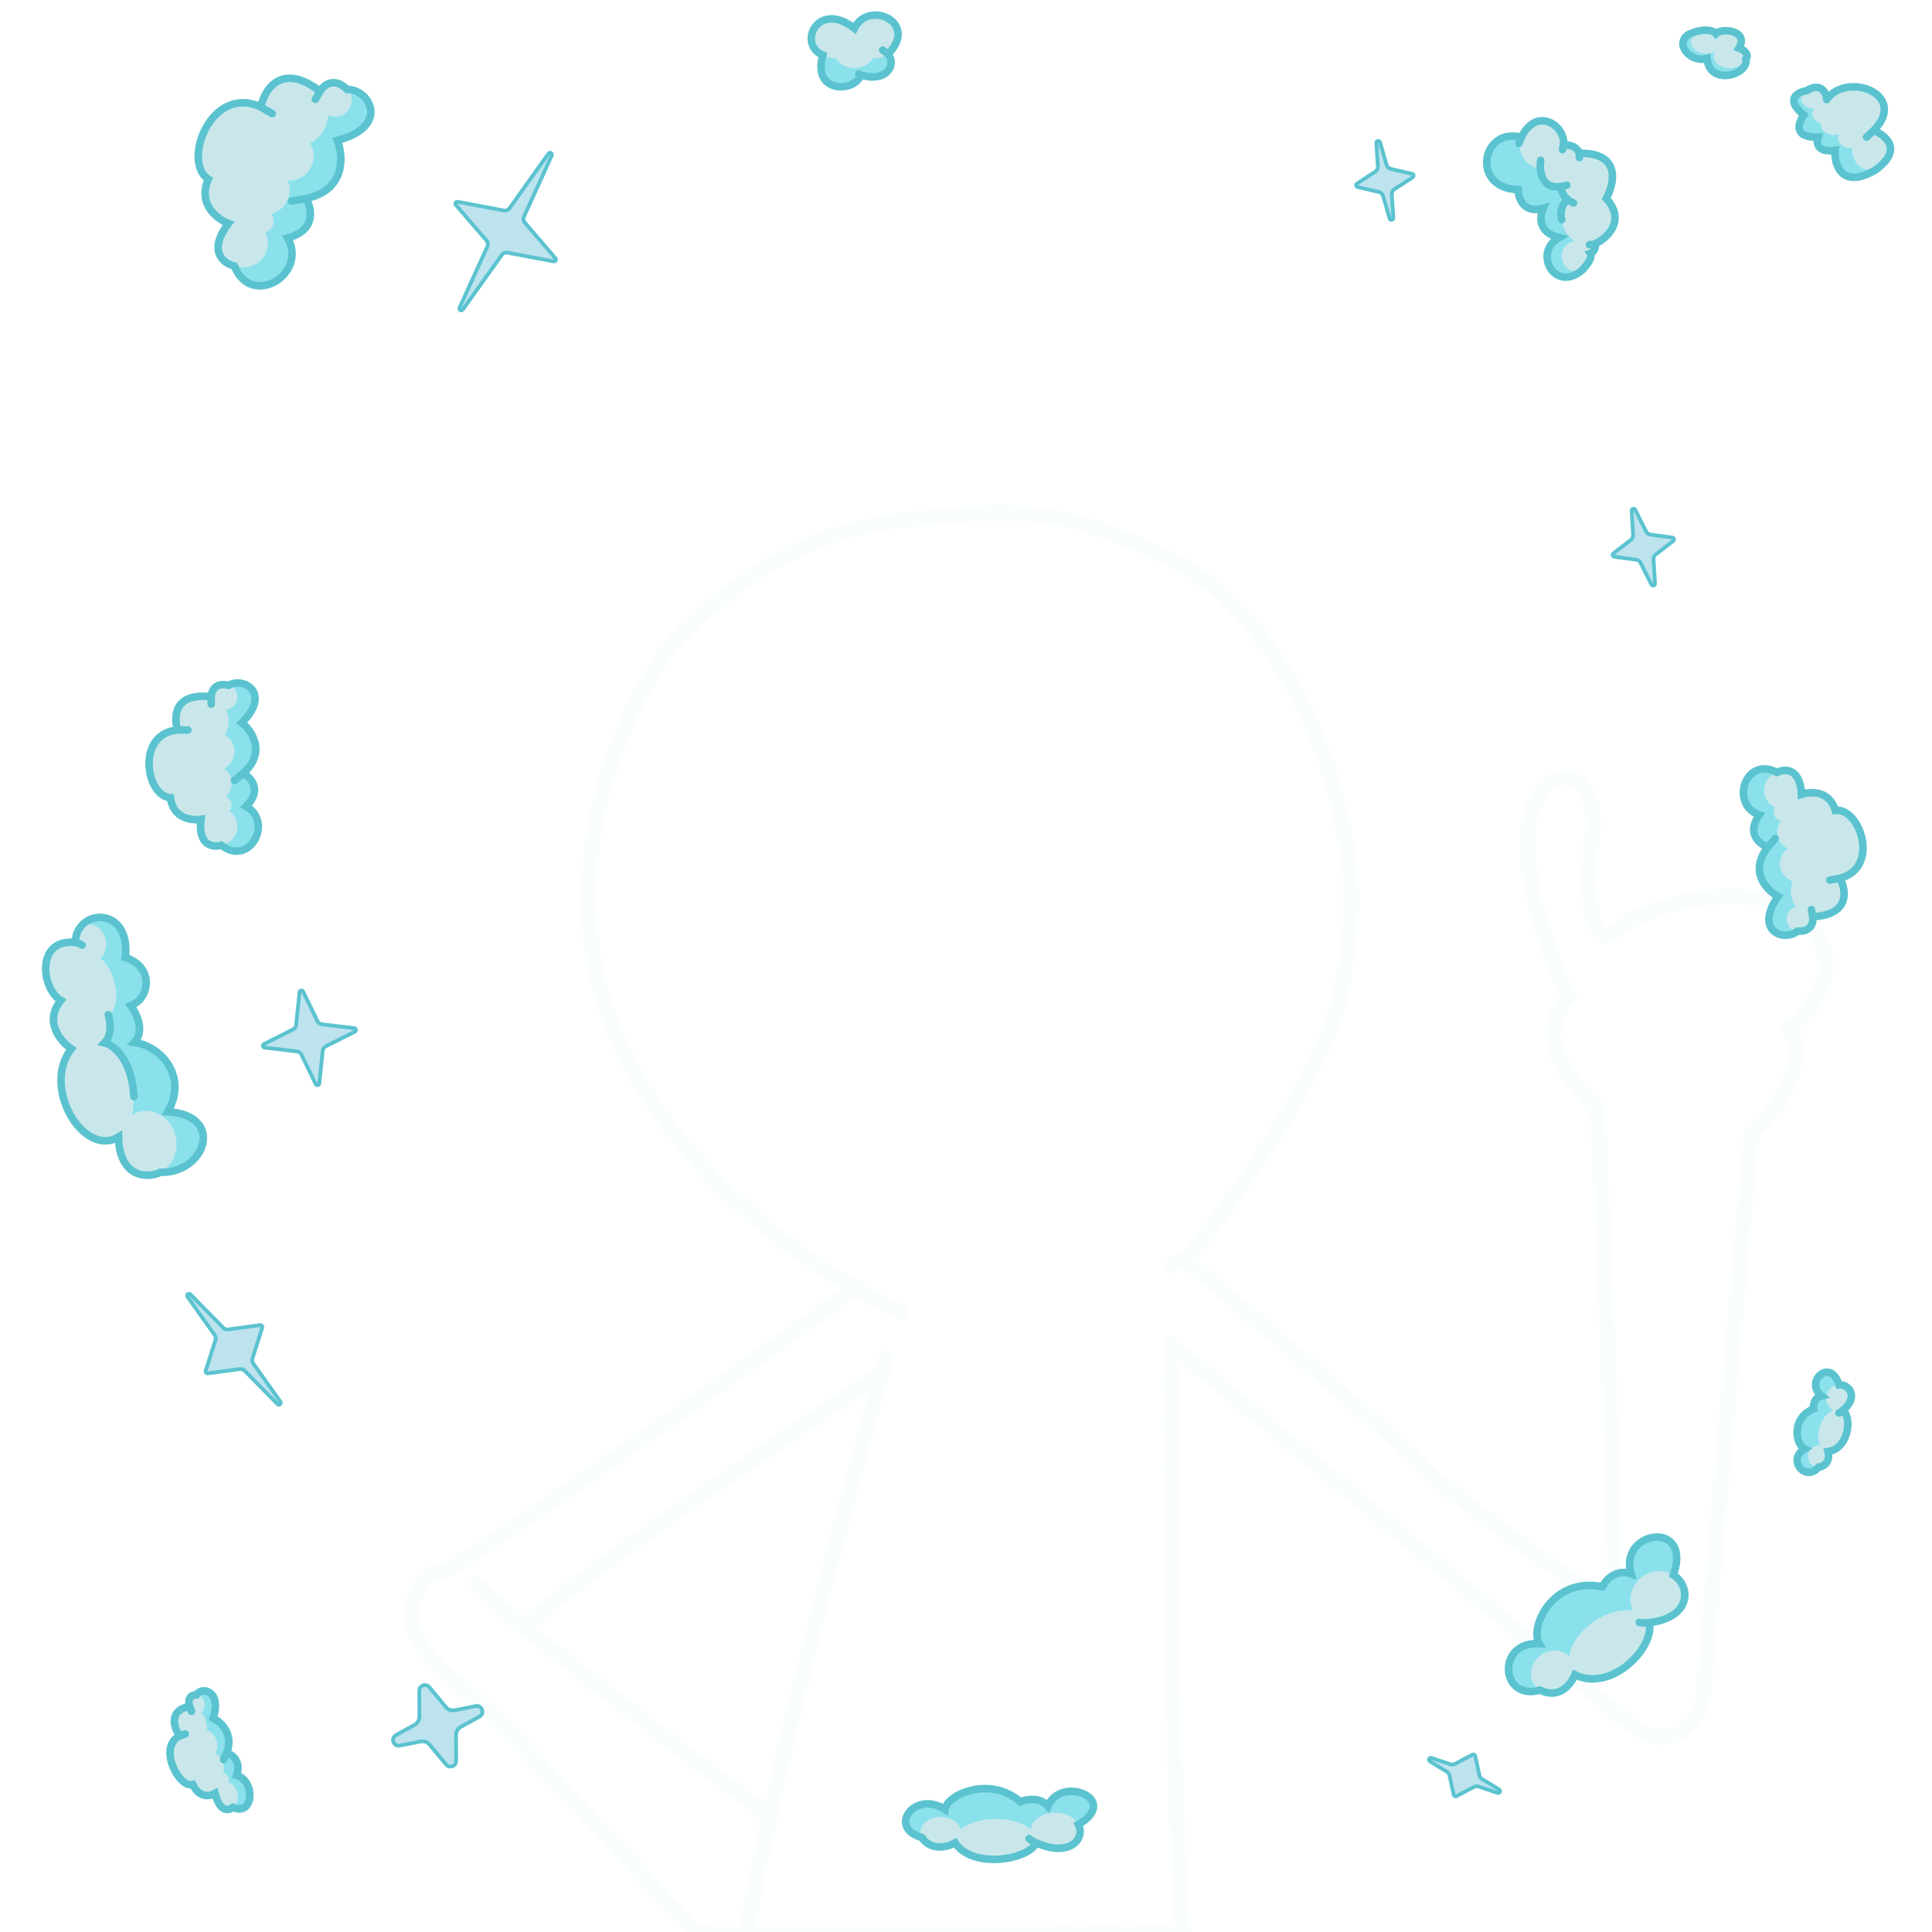 <svg width="512" height="512" viewBox="0 0 512 512" fill="none" xmlns="http://www.w3.org/2000/svg">
<g clip-path="url(#clip0_42_30)">
<g opacity="0.04">
<path d="M234.857 359.825C220.357 410.825 194.357 513.825 198.357 517.825" stroke="#7ACEE7" stroke-width="4" stroke-linecap="round"/>
<path d="M310.356 356.325C309.856 406.491 311.356 510.325 314.356 514.825" stroke="#7ACEE7" stroke-width="4" stroke-linecap="round"/>
<path d="M310.356 356.325L434.356 458.825C438.523 461.158 447.756 462.625 451.356 449.825C455.523 399.658 463.956 299.425 464.356 299.825C464.856 300.325 480.856 284.825 474.356 272.325C482.523 265.658 492.956 249.625 469.356 238.825C463.523 237.158 447.756 235.925 431.356 244.325C430.19 245.325 427.456 247.425 425.856 247.825C423.856 248.325 418.856 243.825 422.356 218.325C422.356 213.658 420.556 204.725 413.356 206.325C404.356 208.325 398.856 227.825 415.856 264.325C411.523 267.825 406.956 278.625 423.356 293.825C425.523 337.658 428.956 425.325 427.356 425.325C425.356 425.325 385.856 397.825 377.356 388.825C368.856 379.825 317.356 336.825 314.356 333.825" stroke="#7ACEE7" stroke-width="4" stroke-linecap="round"/>
<path d="M233.856 363.825C206.69 381.658 149.656 420.125 138.856 431.325M138.856 431.325C160.356 448.158 203.456 481.625 203.856 480.825M138.856 431.325L126.356 419.825" stroke="#7ACEE7" stroke-width="4" stroke-linecap="round"/>
<path d="M226.857 341.325C191.523 366.491 120.157 416.725 117.357 416.325C113.857 415.825 99.357 427.325 119.357 444.325C139.357 461.325 182.857 511.825 185.357 512.325C187.357 512.725 271.857 512.491 313.857 512.325" stroke="#7ACEE7" stroke-width="4" stroke-linecap="round"/>
<path d="M238.856 347.825C233.656 345.425 228.689 342.491 226.856 341.325C210.856 332.991 175.456 307.225 161.856 270.825C144.856 225.325 169.356 178.325 181.856 166.825C194.388 155.295 211.356 140.825 239.356 137.825C271.421 134.389 282.315 134.824 309.356 147.825C335.356 160.325 349.356 191.825 353.856 210.325C358.356 228.825 359.856 239.325 355.356 262.825C350.856 286.325 317.856 330.825 314.356 333.325C314.189 333.491 313.156 334.125 310.356 335.325" stroke="#7ACEE7" stroke-width="4" stroke-linecap="round"/>
</g>
<ellipse cx="415.429" cy="67.894" rx="5.123" ry="5.41" fill="#8AE1EB"/>
<ellipse cx="413.646" cy="57.545" rx="5.123" ry="5.41" fill="#8AE1EB"/>
<ellipse cx="407.41" cy="50.018" rx="5.123" ry="5.41" fill="#8AE1EB"/>
<ellipse cx="413.202" cy="50.959" rx="5.123" ry="5.41" fill="#8AE1EB"/>
<ellipse cx="401.396" cy="43.197" rx="7.128" ry="7.056" fill="#8AE1EB"/>
<ellipse cx="417.656" cy="67.894" rx="3.787" ry="3.999" fill="#C9E7EB"/>
<ellipse cx="420.552" cy="64.837" rx="2.227" ry="2.352" fill="#C9E7EB"/>
<ellipse cx="420.774" cy="57.545" rx="6.905" ry="7.292" fill="#C9E7EB"/>
<ellipse cx="420.329" cy="47.666" rx="6.905" ry="7.292" fill="#C9E7EB"/>
<ellipse cx="413.647" cy="43.903" rx="5.568" ry="5.88" fill="#C9E7EB"/>
<ellipse cx="408.525" cy="38.493" rx="5.791" ry="6.116" fill="#C9E7EB"/>
<path d="M408.302 42.491C407.894 45.289 408.494 50.213 413.648 49.445M415.207 49.077C414.646 49.253 414.127 49.374 413.648 49.445M413.648 49.445C413.648 50.42 414.316 52.653 416.989 53.782" stroke="#5BC3CF" stroke-width="2" stroke-linecap="round"/>
<path d="M415.429 52.841C414.612 53.468 413.157 55.428 413.869 58.251" stroke="#5BC3CF" stroke-width="2" stroke-linecap="round"/>
<path d="M403.179 36.376C392.71 33.553 389.636 49.877 402.288 50.253C402.362 52.527 403.802 56.698 408.97 55.193C408.004 57.231 407.5 61.638 413.202 62.955C406.074 66.953 412.088 77.679 419.215 71.658C420.255 70.638 422.156 68.318 421.443 67.189C421.962 67.032 422.957 66.295 422.779 64.601M403.179 36.376C407.455 27.72 415.206 33.788 414.315 38.493M403.179 36.376L402.51 38.022M422.779 64.601C425.897 63.112 431.02 58.486 425.675 52.605C427.902 48.528 429.595 40.421 418.547 40.61M422.779 64.601C422.705 64.68 422.289 64.837 421.22 64.837M418.547 40.61C418.25 39.747 416.988 38.116 414.315 38.493M418.547 40.61V41.786M414.315 38.493L414.092 39.669" stroke="#5BC3CF" stroke-width="2" stroke-linecap="round"/>
<ellipse cx="246.216" cy="482.658" rx="6.145" ry="4.596" fill="#8AE1EB"/>
<ellipse cx="273.101" cy="481.509" rx="6.145" ry="4.596" fill="#8AE1EB"/>
<ellipse cx="283.855" cy="479.211" rx="6.145" ry="4.596" fill="#8AE1EB"/>
<ellipse cx="261.195" cy="481.222" rx="11.138" ry="7.182" fill="#8AE1EB"/>
<ellipse cx="249.289" cy="485.531" rx="5.377" ry="4.022" fill="#C9E7EB"/>
<ellipse cx="263.884" cy="487.542" rx="10.754" ry="5.458" fill="#C9E7EB"/>
<ellipse cx="279.63" cy="485.244" rx="6.529" ry="4.884" fill="#C9E7EB"/>
<path d="M274.637 488.404C283.547 492.311 287.695 487.254 285.775 483.52C297.143 476.855 281.166 470.305 277.71 478.636C275.559 476.108 271.949 476.817 270.412 477.487C262.117 470.363 250.825 475.763 250.441 479.498C242.376 474.327 235.078 484.382 244.296 486.967C246.754 490.644 251.209 489.457 253.13 488.404C257.738 495.298 272.333 493 274.637 488.404ZM274.637 488.404C274.509 488.404 273.946 488.174 272.717 487.254" stroke="#5BC3CF" stroke-width="2" stroke-linecap="round"/>
<ellipse cx="479.49" cy="386.835" rx="3.318" ry="3.145" transform="rotate(-70 479.49 386.835)" fill="#8AE1EB"/>
<ellipse cx="483.716" cy="372.924" rx="3.318" ry="3.145" transform="rotate(-70 483.716 372.924)" fill="#8AE1EB"/>
<ellipse cx="484.224" cy="366.929" rx="3.318" ry="3.145" transform="rotate(-70 484.224 366.929)" fill="#8AE1EB"/>
<ellipse cx="481.332" cy="378.898" rx="6.014" ry="4.914" transform="rotate(-70 481.332 378.898)" fill="#8AE1EB"/>
<ellipse cx="481.903" cy="385.948" rx="2.904" ry="2.752" transform="rotate(-70 481.903 385.948)" fill="#C9E7EB"/>
<ellipse cx="485.892" cy="379.013" rx="5.807" ry="3.735" transform="rotate(-70 485.892 379.013)" fill="#C9E7EB"/>
<ellipse cx="487.322" cy="370.485" rx="3.526" ry="3.341" transform="rotate(-70 487.322 370.485)" fill="#C9E7EB"/>
<path d="M488.432 373.757C492.59 370.15 490.105 366.862 487.349 366.963C485.164 359.634 478.002 366.209 482.72 369.912C480.697 370.412 480.486 372.41 480.633 373.346C474.52 375.889 475.907 382.882 478.238 383.951C473.423 386.834 478.54 392.89 481.905 388.817C484.723 388.431 484.783 385.892 484.46 384.671C489.744 383.946 490.962 376.002 488.432 373.757ZM488.432 373.757C488.409 373.822 488.157 374.054 487.339 374.463" stroke="#5BC3CF" stroke-width="2" stroke-linecap="round"/>
<ellipse cx="406.498" cy="441.832" rx="6.882" ry="6.29" transform="rotate(-35 406.498 441.832)" fill="#8AE1EB"/>
<ellipse cx="430.262" cy="423.273" rx="6.882" ry="6.29" transform="rotate(-35 430.262 423.273)" fill="#8AE1EB"/>
<ellipse cx="438.325" cy="413.789" rx="6.882" ry="6.29" transform="rotate(-35 438.325 413.789)" fill="#8AE1EB"/>
<ellipse cx="419.113" cy="430.6" rx="12.475" ry="9.828" transform="rotate(-35 419.113 430.6)" fill="#8AE1EB"/>
<ellipse cx="411.572" cy="443.079" rx="6.022" ry="5.504" transform="rotate(-35 411.572 443.079)" fill="#C9E7EB"/>
<ellipse cx="426.541" cy="435.957" rx="12.044" ry="7.469" transform="rotate(-35 426.541 435.957)" fill="#C9E7EB"/>
<ellipse cx="439.184" cy="423.265" rx="7.313" ry="6.683" transform="rotate(-35 439.184 423.265)" fill="#C9E7EB"/>
<path d="M437.083 430.015C448.325 428.67 448.162 420.338 443.469 417.385C448.667 402.611 428.868 405.533 432.236 417.092C428.278 415.64 425.522 418.754 424.639 420.492C411.436 417.835 405.316 431.143 407.895 435.576C396.436 434.961 397.633 450.919 408.119 447.896C413.261 450.439 416.416 446.246 417.351 443.832C426.991 448.599 438.577 436.648 437.083 430.015ZM437.083 430.015C436.966 430.097 436.269 430.201 434.42 429.96" stroke="#5BC3CF" stroke-width="2" stroke-linecap="round"/>
<ellipse cx="54.15" cy="452.269" rx="3.163" ry="3.954" transform="rotate(-20 54.15 452.269)" fill="#8AE1EB"/>
<ellipse cx="55.657" cy="461.037" rx="4.744" ry="5.931" transform="rotate(-20 55.657 461.037)" fill="#8AE1EB"/>
<ellipse cx="59.944" cy="468.193" rx="3.163" ry="3.954" transform="rotate(-20 59.944 468.193)" fill="#8AE1EB"/>
<ellipse cx="62.882" cy="474.938" rx="3.615" ry="4.519" transform="rotate(-20 62.882 474.938)" fill="#8AE1EB"/>
<ellipse cx="50.638" cy="457.154" rx="4.066" ry="5.084" transform="rotate(-20 50.638 457.154)" fill="#C9E7EB"/>
<ellipse cx="52.18" cy="451.483" rx="2.033" ry="2.542" transform="rotate(-20 52.18 451.483)" fill="#C9E7EB"/>
<ellipse cx="50.563" cy="466.197" rx="5.422" ry="6.778" transform="rotate(-20 50.563 466.197)" fill="#C9E7EB"/>
<ellipse cx="54.502" cy="471.075" rx="3.84" ry="4.801" transform="rotate(-20 54.502 471.075)" fill="#C9E7EB"/>
<ellipse cx="54.576" cy="462.032" rx="2.937" ry="3.672" transform="rotate(-20 54.576 462.032)" fill="#C9E7EB"/>
<ellipse cx="56.277" cy="468.025" rx="2.937" ry="3.672" transform="rotate(-20 56.277 468.025)" fill="#C9E7EB"/>
<ellipse cx="60.024" cy="475.677" rx="2.937" ry="3.672" transform="rotate(-20 60.024 475.677)" fill="#C9E7EB"/>
<ellipse cx="59.212" cy="471.465" rx="1.355" ry="1.695" transform="rotate(-20 59.212 471.465)" fill="#C9E7EB"/>
<path d="M47.608 460.06C46.101 457.903 44.525 453.307 50.268 452.179M47.608 460.06C41.726 462.922 47.381 473.967 51.086 472.919C52.817 476.617 55.745 476.032 56.993 475.278C58.261 480.346 60.662 479.853 61.704 478.973C67.248 481.523 67.8 471.945 62.705 470.494C64 466.656 61.48 464.929 60.058 464.544M47.608 460.06L49.094 459.519M50.268 452.179C49.914 451.205 49.773 449.233 52.043 449.128C53.586 446.763 58.871 448.206 56.465 455.333C58.498 456.296 62.064 459.487 60.058 464.544M50.268 452.179L50.751 453.505M60.058 464.544L59.267 466.335" stroke="#5BC3CF" stroke-width="2" stroke-linecap="round"/>
<ellipse cx="62.155" cy="186.58" rx="5.403" ry="5.346" fill="#8AE1EB"/>
<ellipse cx="59.453" cy="198.418" rx="8.104" ry="8.019" fill="#8AE1EB"/>
<ellipse cx="62.155" cy="209.492" rx="5.403" ry="5.346" fill="#8AE1EB"/>
<ellipse cx="62.925" cy="219.42" rx="6.174" ry="6.11" fill="#8AE1EB"/>
<ellipse cx="53.664" cy="191.163" rx="6.946" ry="6.874" fill="#C9E7EB"/>
<ellipse cx="59.453" cy="184.671" rx="3.473" ry="3.437" fill="#C9E7EB"/>
<ellipse cx="48.262" cy="202.618" rx="9.262" ry="9.165" fill="#C9E7EB"/>
<ellipse cx="51.734" cy="210.638" rx="6.56" ry="6.492" fill="#C9E7EB"/>
<ellipse cx="57.137" cy="199.182" rx="5.017" ry="4.964" fill="#C9E7EB"/>
<ellipse cx="56.365" cy="207.583" rx="5.017" ry="4.964" fill="#C9E7EB"/>
<ellipse cx="57.909" cy="219.039" rx="5.017" ry="4.964" fill="#C9E7EB"/>
<ellipse cx="59.066" cy="213.311" rx="2.315" ry="2.291" fill="#C9E7EB"/>
<path d="M47.103 193.454C45.945 190.017 46.099 183.449 55.979 184.671M47.103 193.454C35.989 194.37 38.613 211.019 45.173 211.401C45.791 216.9 50.833 217.511 53.277 217.129C52.351 224.156 56.493 224.639 58.68 224.003C66.089 229.807 72.572 217.893 65.24 213.692C69.562 209.416 66.527 206.055 64.469 204.91M47.103 193.454L49.804 193.454M55.979 184.671C55.979 183.271 56.905 180.699 60.609 181.616C64.469 179.325 72.109 183.602 64.083 191.544C66.784 193.708 70.643 199.411 64.469 204.91M55.979 184.671L55.979 186.58M64.469 204.91L62.153 206.819" stroke="#5BC3CF" stroke-width="2" stroke-linecap="round"/>
<ellipse cx="473.969" cy="242.14" rx="5.403" ry="5.346" transform="rotate(170 473.969 242.14)" fill="#8AE1EB"/>
<ellipse cx="474.574" cy="230.013" rx="8.104" ry="8.019" transform="rotate(170 474.574 230.013)" fill="#8AE1EB"/>
<ellipse cx="469.99" cy="219.576" rx="5.403" ry="5.346" transform="rotate(170 469.99 219.576)" fill="#8AE1EB"/>
<ellipse cx="467.507" cy="209.933" rx="6.174" ry="6.11" transform="rotate(170 467.507 209.933)" fill="#8AE1EB"/>
<ellipse cx="481.534" cy="236.153" rx="6.946" ry="6.874" transform="rotate(170 481.534 236.153)" fill="#C9E7EB"/>
<ellipse cx="476.961" cy="243.551" rx="3.473" ry="3.437" transform="rotate(170 476.961 243.551)" fill="#C9E7EB"/>
<ellipse cx="484.866" cy="223.933" rx="9.262" ry="9.165" transform="rotate(170 484.866 223.933)" fill="#C9E7EB"/>
<ellipse cx="480.053" cy="216.639" rx="6.56" ry="6.492" transform="rotate(170 480.053 216.639)" fill="#C9E7EB"/>
<ellipse cx="476.722" cy="228.859" rx="5.017" ry="4.964" transform="rotate(170 476.722 228.859)" fill="#C9E7EB"/>
<ellipse cx="476.023" cy="220.451" rx="5.017" ry="4.964" transform="rotate(170 476.023 220.451)" fill="#C9E7EB"/>
<ellipse cx="472.513" cy="209.437" rx="5.017" ry="4.964" transform="rotate(170 472.513 209.437)" fill="#C9E7EB"/>
<ellipse cx="472.368" cy="215.279" rx="2.315" ry="2.291" transform="rotate(170 472.368 215.279)" fill="#C9E7EB"/>
<path d="M487.598 232.757C489.335 235.941 490.323 242.436 480.382 242.948M487.598 232.757C498.384 229.925 492.908 213.984 486.382 214.747C484.819 209.439 479.747 209.713 477.406 210.514C477.098 203.433 472.935 203.676 470.892 204.683C462.587 200.253 458.272 213.112 466.222 215.976C462.708 220.938 466.281 223.72 468.507 224.491M487.598 232.757L484.938 233.227M480.382 242.948C480.625 244.327 480.16 247.02 476.352 246.761C472.95 249.687 464.682 246.802 471.208 237.586C468.172 235.924 463.381 230.979 468.507 224.491M480.382 242.948L480.051 241.068M468.507 224.491L470.456 222.209" stroke="#5BC3CF" stroke-width="2" stroke-linecap="round"/>
<circle cx="90.505" cy="30.327" r="7" transform="rotate(30 90.505 30.327)" fill="#8AE1EB"/>
<circle cx="79.723" cy="42.001" r="10.5" transform="rotate(30 79.723 42.001)" fill="#8AE1EB"/>
<circle cx="75.505" cy="56.308" r="7" transform="rotate(30 75.505 56.308)" fill="#8AE1EB"/>
<circle cx="69.871" cy="68.067" r="8" transform="rotate(30 69.871 68.067)" fill="#8AE1EB"/>
<circle cx="77.978" cy="30.024" r="9" transform="rotate(30 77.978 30.024)" fill="#C9E7EB"/>
<circle cx="88.723" cy="26.412" r="4.5" transform="rotate(30 88.723 26.412)" fill="#C9E7EB"/>
<circle cx="64.416" cy="39.514" r="12" transform="rotate(30 64.416 39.514)" fill="#C9E7EB"/>
<circle cx="63.063" cy="50.857" r="8.5" transform="rotate(30 63.063 50.857)" fill="#C9E7EB"/>
<circle cx="76.625" cy="41.367" r="6.5" transform="rotate(30 76.625 41.367)" fill="#C9E7EB"/>
<circle cx="70.259" cy="50.393" r="6.5" transform="rotate(30 70.259 50.393)" fill="#C9E7EB"/>
<circle cx="64.492" cy="64.383" r="6.5" transform="rotate(30 64.492 64.383)" fill="#C9E7EB"/>
<circle cx="69.54" cy="58.638" r="3" transform="rotate(30 69.54 58.638)" fill="#C9E7EB"/>
<path d="M69.117 28.372C70.068 23.724 74.541 16.377 84.826 24.162M69.117 28.372C56.046 22.211 48.091 42.79 55.202 47.473C52.295 54.109 57.553 58.068 60.545 59.218C54.906 66.586 59.237 69.818 62.108 70.513C66.621 81.894 81.696 72.585 76.219 63.071C83.869 61.022 82.662 55.244 81.103 52.612M69.117 28.372L72.148 30.122M84.826 24.162C85.743 22.575 88.466 20.259 92.023 23.698C97.853 23.6 103.627 33.4 89.42 37.207C91.034 41.41 91.631 50.377 81.103 52.612M84.826 24.162L83.577 26.327M81.103 52.612L77.255 53.277" stroke="#5BC3CF" stroke-width="2" stroke-linecap="round"/>
<ellipse cx="26.774" cy="250.696" rx="6.699" ry="8.089" transform="rotate(-15 26.774 250.696)" fill="#8AE1EB"/>
<ellipse cx="32.647" cy="260.288" rx="6.061" ry="6.548" transform="rotate(-15 32.647 260.288)" fill="#8AE1EB"/>
<ellipse cx="31.125" cy="271.862" rx="6.061" ry="6.548" transform="rotate(-15 31.125 271.862)" fill="#8AE1EB"/>
<ellipse cx="35.719" cy="287.778" rx="10.845" ry="11.556" transform="rotate(-15 35.719 287.778)" fill="#8AE1EB"/>
<ellipse cx="44.628" cy="302.538" rx="9.25" ry="8.089" transform="rotate(-15 44.628 302.538)" fill="#8AE1EB"/>
<ellipse cx="23.912" cy="249.869" rx="4.147" ry="5.007" transform="rotate(-15 23.912 249.869)" fill="#C9E7EB"/>
<ellipse cx="26.285" cy="261.196" rx="4.147" ry="8.089" transform="rotate(-15 26.285 261.196)" fill="#C9E7EB"/>
<ellipse cx="19.137" cy="257.928" rx="7.018" ry="8.474" transform="rotate(-15 19.137 257.928)" fill="#C9E7EB"/>
<ellipse cx="21.91" cy="270.743" rx="7.018" ry="8.474" transform="rotate(-15 21.91 270.743)" fill="#C9E7EB"/>
<ellipse cx="39.092" cy="302.825" rx="7.655" ry="8.474" transform="rotate(-15 39.092 302.825)" fill="#C9E7EB"/>
<ellipse cx="25.77" cy="288.849" rx="9.25" ry="13.867" transform="rotate(-15 25.77 288.849)" fill="#C9E7EB"/>
<path d="M28.688 268.926C29.223 270.511 29.776 274.218 27.709 276.366C30.063 276.932 34.914 280.577 35.494 290.63" stroke="#5BC3CF" stroke-width="2" stroke-linecap="round"/>
<path d="M19.916 249.743C9.345 248.747 11.008 262.099 16.11 265.119C11.557 270.805 16.062 276.031 18.883 277.934C10.851 288.38 22.355 306.911 31.417 301.293C31.584 311.776 38.712 312.498 42.518 310.68C54.241 311.048 59.953 295.641 44.484 294.601C49.676 285.634 43.179 277.405 35.603 276.245C38.495 273.237 36.173 268.516 34.651 266.531C39.914 264.483 40.777 256.117 33.21 253.758C34.85 240.159 20.396 240.443 19.916 249.743ZM19.916 249.743C20.257 249.785 21.103 249.984 21.755 250.447" stroke="#5BC3CF" stroke-width="2" stroke-linecap="round"/>
<ellipse cx="222.969" cy="17.516" rx="5.758" ry="5.272" fill="#8AE1EB"/>
<ellipse cx="230.742" cy="16.198" rx="4.895" ry="4.481" fill="#8AE1EB"/>
<ellipse cx="221.242" cy="10.135" rx="5.758" ry="5.272" fill="#C9E7EB"/>
<ellipse cx="226.424" cy="12.771" rx="5.758" ry="5.272" fill="#C9E7EB"/>
<ellipse cx="231.894" cy="9.872" rx="6.046" ry="5.536" fill="#C9E7EB"/>
<path d="M235.349 14.353C243.641 5.918 230.167 -0.145 226.424 7.499C216.75 -0.092 211.164 11.717 218.074 14.617C215.08 24.739 226.424 24.634 228.152 19.889M235.349 14.353C237.653 16.989 235.062 21.997 228.152 19.889M235.349 14.353C235.253 14.265 234.831 13.931 233.91 13.299M228.152 19.889L227.576 19.625" stroke="#5BC3CF" stroke-width="2" stroke-linecap="round"/>
<ellipse cx="451.446" cy="11.878" rx="5.15" ry="3.618" fill="#8AE1EB"/>
<ellipse cx="457.506" cy="16.135" rx="5.15" ry="3.618" fill="#8AE1EB"/>
<ellipse cx="452.355" cy="11.24" rx="4.241" ry="2.98" fill="#C9E7EB"/>
<ellipse cx="457.202" cy="11.24" rx="4.241" ry="2.98" fill="#C9E7EB"/>
<ellipse cx="458.414" cy="15.07" rx="4.241" ry="2.98" fill="#C9E7EB"/>
<path d="M460.838 12.729C463.565 8.26 456.597 7.196 454.779 8.899C454.274 8.189 451.75 7.196 447.508 9.111C443.57 11.665 448.114 16.773 452.355 15.496C453.082 22.988 463.565 19.753 462.656 15.709C463.868 14.219 461.545 12.942 460.838 12.729Z" stroke="#5BC3CF" stroke-width="2" stroke-linecap="round"/>
<ellipse cx="479.158" cy="27.279" rx="4.158" ry="3.216" fill="#8AE1EB"/>
<ellipse cx="480.67" cy="33.126" rx="4.158" ry="3.216" fill="#8AE1EB"/>
<ellipse cx="482.182" cy="30.202" rx="4.158" ry="3.216" fill="#8AE1EB"/>
<ellipse cx="485.962" cy="36.635" rx="4.158" ry="3.216" fill="#8AE1EB"/>
<ellipse cx="492.387" cy="41.02" rx="6.048" ry="5.848" fill="#8AE1EB"/>
<ellipse cx="480.67" cy="26.109" rx="3.402" ry="2.631" fill="#C9E7EB"/>
<ellipse cx="483.694" cy="30.202" rx="3.402" ry="2.631" fill="#C9E7EB"/>
<ellipse cx="485.961" cy="33.126" rx="3.402" ry="2.631" fill="#C9E7EB"/>
<ellipse cx="490.875" cy="29.91" rx="8.316" ry="6.432" fill="#C9E7EB"/>
<ellipse cx="490.498" cy="36.635" rx="3.402" ry="2.631" fill="#C9E7EB"/>
<ellipse cx="495.79" cy="39.851" rx="4.914" ry="5.263" fill="#C9E7EB"/>
<path d="M484.072 26.401C489.364 18.799 505.92 24.998 496.546 34.588M496.546 34.588C499.821 35.855 504.483 39.734 496.923 45.114C488.154 50.26 485.962 43.652 486.34 39.851C481.502 40.553 481.3 37.804 481.804 36.342C475.151 36.576 476.512 32.541 478.024 30.495C472.884 26.284 476.386 24.355 478.78 24.062C482.106 21.723 484.072 24.355 484.072 26.109M496.546 34.588L494.655 36.342" stroke="#5BC3CF" stroke-width="2" stroke-linecap="round"/>
<path d="M145.369 40.694C145.721 40.201 146.482 40.64 146.231 41.191L138.855 57.402C138.613 57.934 138.702 58.558 139.083 59.001L147.211 68.451C147.519 68.81 147.203 69.356 146.739 69.268L134.491 66.955C133.917 66.847 133.332 67.082 132.992 67.557L122.641 82.051C122.289 82.543 121.528 82.104 121.779 81.553L129.155 65.342C129.397 64.81 129.308 64.186 128.927 63.743L120.8 54.292C120.492 53.934 120.807 53.388 121.271 53.475L133.519 55.789C134.093 55.897 134.678 55.662 135.018 55.186L145.369 40.694Z" fill="#BDE3EF" stroke="#5BC3CF"/>
<path d="M79.378 262.941C79.43 262.441 80.105 262.322 80.325 262.774L84.136 270.621C84.359 271.081 84.802 271.396 85.31 271.456L93.875 272.463C94.367 272.521 94.484 273.183 94.041 273.406L86.337 277.282C85.88 277.512 85.572 277.959 85.519 278.468L84.622 287.145C84.57 287.645 83.895 287.764 83.675 287.311L79.864 279.465C79.641 279.005 79.198 278.69 78.69 278.63L70.125 277.623C69.633 277.564 69.516 276.903 69.959 276.68L77.662 272.804C78.12 272.574 78.428 272.127 78.481 271.618L79.378 262.941Z" fill="#BDE3EF" stroke="#5BC3CF"/>
<path d="M432.409 135.357C432.376 134.814 433.113 134.617 433.356 135.103L436.233 140.857C436.455 141.301 436.882 141.607 437.374 141.673L443.203 142.459C443.643 142.518 443.793 143.078 443.442 143.349L438.786 146.944C438.393 147.248 438.177 147.726 438.206 148.222L438.591 154.643C438.624 155.186 437.888 155.383 437.644 154.897L434.767 149.143C434.545 148.699 434.118 148.393 433.626 148.327L427.797 147.541C427.357 147.482 427.207 146.922 427.558 146.651L432.214 143.056C432.607 142.752 432.823 142.274 432.794 141.778L432.409 135.357Z" fill="#BDE3EF" stroke="#5BC3CF"/>
<path d="M390.223 465.002C390.515 464.848 390.874 465.015 390.944 465.338L392.066 470.503C392.153 470.903 392.4 471.251 392.749 471.465L397.29 474.238C397.798 474.549 397.435 475.328 396.87 475.139L391.827 473.443C391.439 473.313 391.013 473.347 390.65 473.538L385.973 475.999C385.68 476.152 385.322 475.985 385.252 475.662L384.129 470.497C384.042 470.096 383.795 469.748 383.445 469.535L378.905 466.761C378.397 466.451 378.76 465.672 379.325 465.861L384.368 467.557C384.756 467.687 385.182 467.653 385.544 467.462L390.223 465.002Z" fill="#BDE3EF" stroke="#5BC3CF"/>
<path d="M364.744 37.893C364.704 37.295 365.558 37.145 365.724 37.72L367.463 43.716C367.614 44.237 368.035 44.636 368.563 44.759L374.231 46.078C374.66 46.178 374.759 46.743 374.39 46.984L369.516 50.161C369.061 50.457 368.802 50.976 368.839 51.518L369.256 57.747C369.296 58.344 368.442 58.494 368.276 57.92L366.537 51.923C366.386 51.402 365.965 51.003 365.437 50.88L359.769 49.562C359.34 49.462 359.241 48.896 359.61 48.656L364.484 45.478C364.939 45.181 365.198 44.663 365.162 44.122L364.744 37.893Z" fill="#BDE3EF" stroke="#5BC3CF"/>
<path d="M49.676 343.651C49.32 343.15 50.008 342.572 50.44 343.01L59.174 351.877C59.504 352.213 59.974 352.373 60.441 352.31L68.956 351.175C69.32 351.126 69.61 351.472 69.499 351.822L66.902 360.01C66.76 360.459 66.836 360.95 67.109 361.334L74.324 371.475C74.68 371.976 73.992 372.553 73.56 372.115L64.826 363.249C64.495 362.914 64.026 362.753 63.559 362.816L55.044 363.951C54.681 364 54.39 363.653 54.501 363.304L57.098 355.116C57.24 354.666 57.164 354.177 56.891 353.793L49.676 343.651Z" fill="#BDE3EF" stroke="#5BC3CF"/>
<path d="M111.118 448.082C111.112 446.675 112.872 446.034 113.772 447.116L118.137 452.367C118.722 453.071 119.646 453.399 120.544 453.222L126.045 452.134C127.726 451.802 128.56 454.094 127.059 454.92L122.146 457.623C121.344 458.064 120.847 458.909 120.851 459.824L120.882 466.652C120.889 468.059 119.128 468.7 118.228 467.618L113.863 462.368C113.277 461.664 112.354 461.336 111.456 461.514L105.956 462.601C104.275 462.933 103.44 460.641 104.942 459.815L109.854 457.112C110.656 456.671 111.153 455.826 111.149 454.911L111.118 448.082Z" fill="#BDE3EF" stroke="#5BC3CF"/>
</g>
<defs>
<clipPath id="clip0_42_30">
<rect width="512" height="512" fill="white"/>
</clipPath>
</defs>
</svg>

